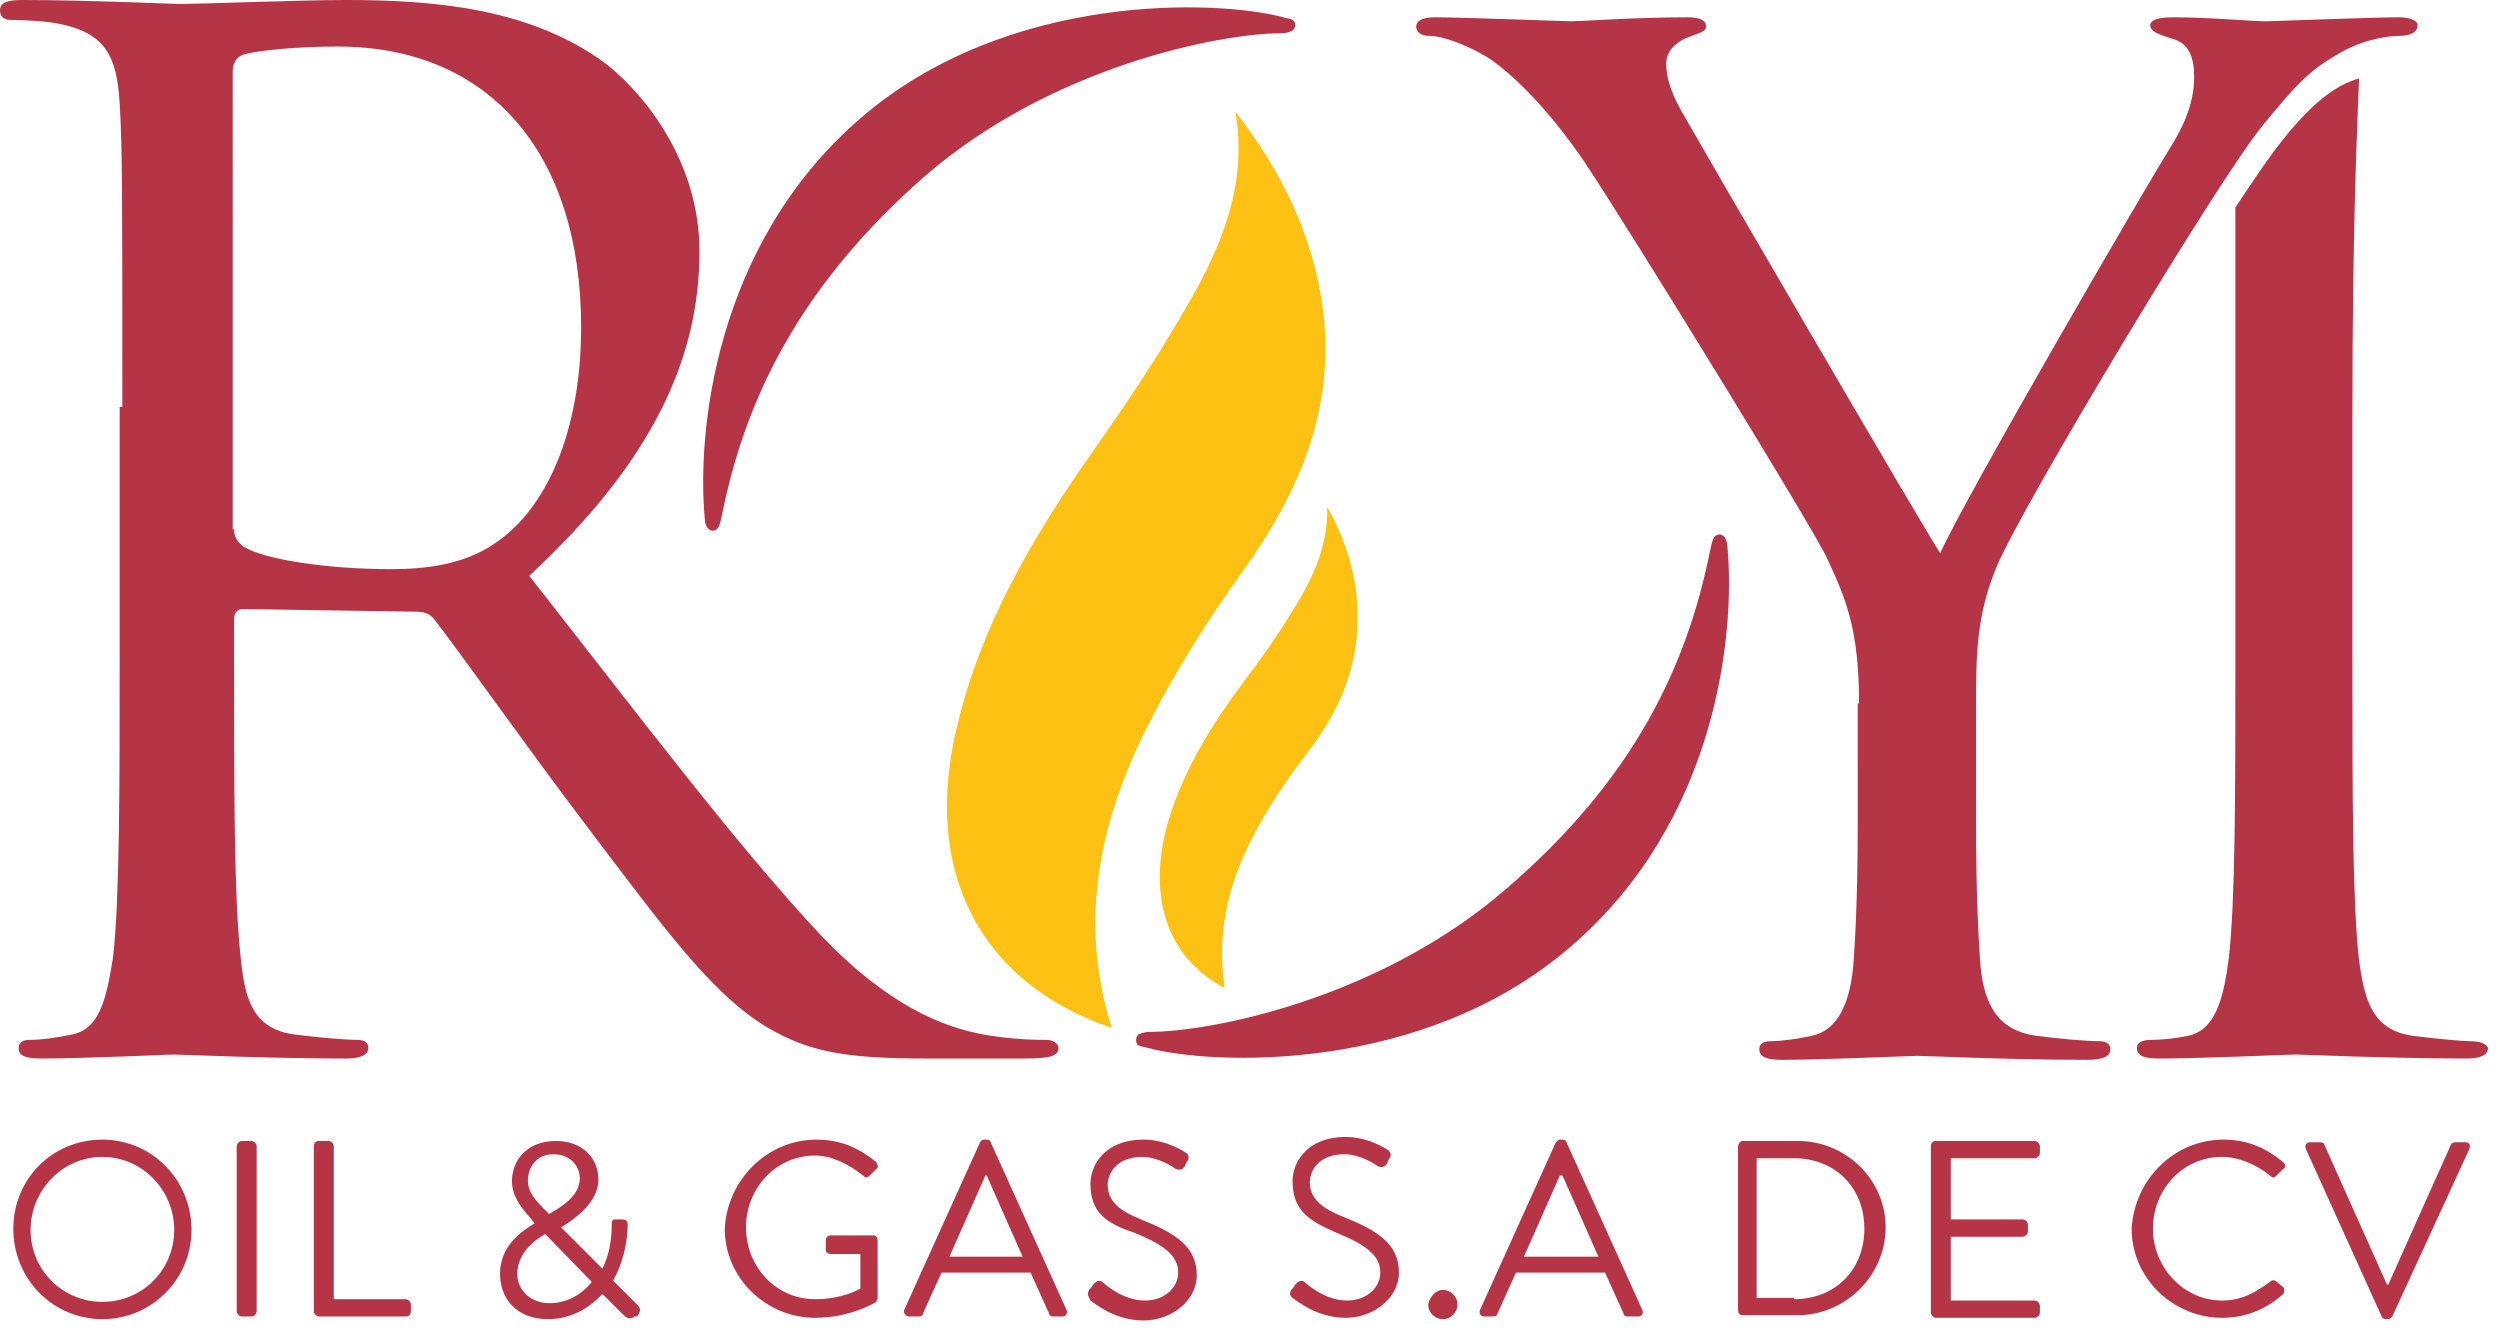 <?xml version="1.0" encoding="utf-8"?>
<!-- Generator: Adobe Illustrator 19.0.1, SVG Export Plug-In . SVG Version: 6.00 Build 0)  -->
<!DOCTYPE svg PUBLIC "-//W3C//DTD SVG 1.1//EN" "http://www.w3.org/Graphics/SVG/1.1/DTD/svg11.dtd">
<svg version="1.1" id="Layer_1" xmlns="http://www.w3.org/2000/svg" xmlns:xlink="http://www.w3.org/1999/xlink" x="0px" y="0px"
	 width="188px" height="100px" viewBox="0 0 188 100" enable-background="new 0 0 188 100" xml:space="preserve">
<g>
	<g>
		<path fill="#B53446" d="M9.2,30.6c0-16.5,0-19.4-0.2-22.8c-0.2-3.6-1.1-5.3-4.5-6C3.6,1.6,1.8,1.5,0.8,1.5C0.4,1.5,0,1.3,0,0.8
			C0,0.2,0.5,0,1.7,0c4.7,0,11.4,0.3,11.9,0.3c1.2,0,9.2-0.3,12.4-0.3c6.6,0,13.7,0.6,19.3,4.6c2.6,1.9,7.3,7.1,7.3,14.3
			c0,7.8-3.3,15.6-12.8,24.4c8.7,11.1,15.8,20.5,21.9,27c5.7,6,10.2,7.2,12.9,7.6c2,0.3,3.5,0.3,4.1,0.3c0.5,0,0.9,0.3,0.9,0.6
			c0,0.6-0.6,0.8-2.5,0.8h-7.5c-5.9,0-8.5-0.5-11.3-2c-4.5-2.4-8.2-7.6-14.2-15.5c-4.4-5.8-9.4-12.9-11.5-15.6
			C32.3,46.2,32,46,31.3,46l-13-0.2c-0.5,0-0.7,0.3-0.7,0.8v2.5c0,10.1,0,18.5,0.5,22.9c0.3,3.1,0.9,5.4,4.1,5.8
			c1.5,0.2,3.8,0.4,4.7,0.4c0.6,0,0.8,0.3,0.8,0.6c0,0.5-0.5,0.8-1.7,0.8c-5.8,0-12.4-0.3-13-0.3c-0.1,0-6.8,0.3-9.9,0.3
			c-1.2,0-1.7-0.2-1.7-0.8c0-0.3,0.2-0.6,0.8-0.6c1,0,2.2-0.2,3.2-0.4c2.1-0.4,2.6-2.7,3.1-5.8c0.5-4.4,0.5-12.8,0.5-22.9V30.6z
			 M17.6,39.8c0,0.5,0.2,0.9,0.7,1.3c1.6,1,6.4,1.7,11.1,1.7c2.5,0,5.5-0.3,7.9-2c3.7-2.5,6.4-8.2,6.4-16.2c0-13.2-7-21.1-18.3-21.1
			c-3.2,0-6,0.3-7.1,0.6c-0.5,0.2-0.8,0.6-0.8,1.3V39.8z"/>
		<path fill="#B53446" d="M139.8,52.9c0-5.6-1-7.9-2.4-10.9c-0.7-1.7-14.7-24.5-18.3-29.9c-2.6-3.8-5.2-6.4-7.1-7.7
			c-1.6-1-3.5-1.7-4.5-1.7c-0.5,0-1-0.2-1-0.7c0-0.4,0.4-0.7,1.4-0.7c2,0,9.8,0.3,10.3,0.3c0.7,0,4.7-0.3,8.7-0.3
			c1.1,0,1.4,0.3,1.4,0.7s-0.6,0.5-1.6,0.9c-0.8,0.4-1.4,1-1.4,1.9c0,1.2,0.5,2.5,1.4,4c1.7,3,17.3,29.8,19.2,32.8
			c2-4.4,15.2-27.1,17.3-30.5c1.4-2.2,1.8-3.9,1.8-5.3c0-1.5-0.4-2.6-1.7-2.9c-0.9-0.3-1.6-0.5-1.6-1c0-0.4,0.6-0.6,1.7-0.6
			c2.7,0,6,0.3,6.9,0.3c0.6,0,8.1-0.3,10.1-0.3c0.7,0,1.4,0.2,1.4,0.6c0,0.5-0.5,0.8-1.4,0.8c-1.1,0-3.1,0.4-4.8,1.5
			c-2.1,1.2-3.2,2.5-5.5,5.3c-3.4,4.2-18,28.5-19.9,33c-1.6,3.7-1.6,7-1.6,10.4v8.9c0,1.7,0,6,0.3,10.4c0.2,3,1.1,5.3,4.3,5.7
			c1.5,0.2,3.7,0.4,4.7,0.4c0.6,0,0.8,0.3,0.8,0.6c0,0.5-0.5,0.8-1.7,0.8c-5.7,0-12.3-0.3-12.8-0.3c-0.5,0-7.1,0.3-10.2,0.3
			c-1.1,0-1.7-0.2-1.7-0.8c0-0.3,0.2-0.6,0.8-0.6c0.9,0,2.2-0.2,3.1-0.4c2.1-0.4,3-2.7,3.2-5.7c0.3-4.4,0.3-8.7,0.3-10.4V52.9z"/>
		<path fill="#B53446" d="M185.8,78.3c-0.6,0-2.8-0.2-4.3-0.4c-3.1-0.4-3.7-2.7-4.1-5.7c-0.5-4.4-0.5-12.6-0.5-22.5V31.4
			c0-15.5,0.4-22.3,0.5-25.5c-3.8,1-7.2,6.6-9.3,9.7c0,3.2,0,7.9,0,15.7v18.3c0,10,0,18.2-0.5,22.5c-0.4,3-1,5.4-3.1,5.8
			c-0.9,0.2-2.1,0.3-2.7,0.3c-0.9,0-1.1,0.3-1.1,0.6c0,0.6,0.5,0.8,1.7,0.8c3.1,0,9.7-0.3,10.2-0.3s7.2,0.3,12.9,0.3
			c1.1,0,1.6-0.3,1.6-0.8C187,78.6,186.7,78.3,185.8,78.3z"/>
	</g>
	<g>
		<path fill="#B53446" d="M7.7,85.7c3.7,0,6.7,3,6.7,6.8c0,3.7-3,6.7-6.7,6.7S1,96.2,1,92.4C1,88.7,3.9,85.7,7.7,85.7z M7.7,97.9
			c3,0,5.4-2.4,5.4-5.4S10.7,87,7.7,87c-3,0-5.4,2.5-5.4,5.5S4.7,97.9,7.7,97.9z"/>
		<path fill="#B53446" d="M17.8,86.2c0-0.2,0.2-0.4,0.4-0.4h0.7c0.2,0,0.4,0.2,0.4,0.4v12.4c0,0.2-0.2,0.4-0.4,0.4h-0.7
			c-0.2,0-0.4-0.2-0.4-0.4V86.2z"/>
		<path fill="#B53446" d="M23.6,86.2c0-0.2,0.1-0.4,0.4-0.4h0.7c0.2,0,0.4,0.2,0.4,0.4v11.5h5.4c0.2,0,0.4,0.2,0.4,0.4v0.5
			c0,0.2-0.1,0.4-0.4,0.4h-6.5c-0.2,0-0.4-0.2-0.4-0.4V86.2z"/>
		<path fill="#B53446" d="M40.2,92L40.2,92l-0.4-0.5c-0.7-0.8-1.3-1.6-1.3-2.7c0-1.4,1-3,3.3-3c2,0,3.2,1.3,3.2,2.9
			c0,1.7-1.7,2.9-2.8,3.6l3.1,3.1c0.5-1,0.7-2.1,0.7-3.3c0-0.4,0.1-0.4,0.4-0.4h0.4c0.4,0,0.4,0.3,0.4,0.4c0,1.4-0.4,3-1.1,4.2
			l1.8,1.8c0.2,0.2,0.4,0.4,0,0.9L47.7,99c-0.2,0.2-0.5,0.2-0.8-0.1l-1.6-1.6c-1,1.1-2.4,1.9-4.1,1.9c-2.4,0-3.6-1.6-3.6-3.4
			C37.6,93.7,39.2,92.6,40.2,92z M41.3,98c1.3,0,2.4-0.6,3.2-1.6L41,92.8c-0.9,0.5-2.1,1.5-2.1,3C38.9,97.1,40,98,41.3,98z
			 M43.6,88.6c0-0.9-0.7-1.8-2-1.8c-1.2,0-1.9,0.9-1.9,2c0,0.8,0.5,1.4,1.2,2.1l0.4,0.4C42.1,90.8,43.6,90,43.6,88.6z"/>
		<path fill="#B53446" d="M61.4,85.7c1.9,0,3.3,0.7,4.5,1.7c0.1,0.2,0.2,0.4,0,0.5c-0.2,0.2-0.4,0.4-0.5,0.5c-0.2,0.2-0.3,0.2-0.5,0
			c-1-0.8-2.3-1.5-3.6-1.5c-3,0-5.2,2.5-5.2,5.4c0,2.9,2.2,5.4,5.2,5.4c2.1,0,3.4-0.8,3.4-0.8v-2.6h-2.2c-0.2,0-0.4-0.1-0.4-0.3
			v-0.7c0-0.2,0.1-0.4,0.4-0.4h3.2c0.2,0,0.3,0.2,0.3,0.4v4.3c0,0.1-0.1,0.2-0.1,0.3c0,0-1.9,1.2-4.6,1.2c-3.7,0-6.8-3-6.8-6.7
			C54.7,88.7,57.7,85.7,61.4,85.7z"/>
		<path fill="#B53446" d="M68,98.5l5.7-12.6c0.1-0.1,0.1-0.2,0.3-0.2h0.2c0.2,0,0.3,0.1,0.3,0.2l5.7,12.6c0.1,0.2,0,0.5-0.3,0.5
			h-0.7c-0.2,0-0.3-0.1-0.3-0.2l-1.4-3.1h-6.7l-1.4,3.1c0,0.1-0.1,0.2-0.3,0.2h-0.7C68.1,99,67.9,98.7,68,98.5z M76.9,94.5
			c-0.9-2-1.8-4.1-2.7-6.1h-0.1l-2.7,6.1H76.9z"/>
		<path fill="#B53446" d="M81.9,97c0.1-0.1,0.2-0.2,0.3-0.4c0.2-0.2,0.4-0.4,0.7-0.2c0.1,0.1,1.5,1.4,3.2,1.4c1.5,0,2.5-1,2.5-2.1
			c0-1.3-1.1-2.1-3.3-3C83.2,92,82,91.2,82,89c0-1.3,1-3.3,4-3.3c1.8,0,3.2,1,3.2,1c0.1,0.1,0.3,0.3,0.1,0.6
			c-0.1,0.1-0.1,0.2-0.2,0.4c-0.2,0.3-0.4,0.3-0.7,0.2c-0.1-0.1-1.3-0.9-2.5-0.9c-2,0-2.6,1.3-2.6,2.1c0,1.3,1,2,2.5,2.6
			c2.5,1,4.2,2,4.2,4.2c0,1.9-1.9,3.4-4,3.4c-2.2,0-3.7-1.3-4-1.5C81.9,97.5,81.7,97.4,81.9,97z"/>
		<path fill="#B53446" d="M97.1,97c0.1-0.1,0.2-0.2,0.3-0.4c0.2-0.2,0.4-0.4,0.7-0.2c0.1,0.1,1.5,1.4,3.2,1.4c1.5,0,2.5-1,2.5-2.1
			c0-1.3-1.1-2.1-3.3-3c-2.1-0.9-3.3-1.7-3.3-3.9c0-1.3,1-3.3,4-3.3c1.8,0,3.2,1,3.2,1c0.1,0.1,0.3,0.3,0.1,0.6
			c-0.1,0.1-0.1,0.2-0.2,0.4c-0.2,0.3-0.4,0.3-0.7,0.2c-0.1-0.1-1.3-0.9-2.5-0.9c-2,0-2.6,1.3-2.6,2.1c0,1.3,1,2,2.5,2.6
			c2.5,1,4.2,2,4.2,4.2c0,1.9-1.9,3.4-4,3.4c-2.2,0-3.7-1.3-4-1.5C97.1,97.5,96.9,97.4,97.1,97z"/>
		<path fill="#B53446" d="M108.5,97c0.6,0,1.1,0.5,1.1,1.1c0,0.6-0.5,1.1-1.1,1.1c-0.6,0-1.1-0.5-1.1-1.1
			C107.5,97.5,108,97,108.5,97z"/>
		<path fill="#B53446" d="M111.3,98.5l5.7-12.6c0.1-0.1,0.2-0.2,0.3-0.2h0.2c0.2,0,0.3,0.1,0.3,0.2l5.7,12.6c0.1,0.2,0,0.5-0.3,0.5
			h-0.8c-0.2,0-0.3-0.1-0.3-0.2l-1.4-3.1H114l-1.4,3.1c0,0.1-0.1,0.2-0.3,0.2h-0.7C111.3,99,111.2,98.7,111.3,98.5z M120.2,94.5
			c-0.9-2-1.8-4.1-2.7-6.1h-0.2l-2.7,6.1H120.2z"/>
		<path fill="#B53446" d="M130.7,86.2c0-0.2,0.2-0.4,0.3-0.4h4.2c3.6,0,6.6,2.9,6.6,6.5c0,3.6-3,6.6-6.6,6.6H131
			c-0.2,0-0.3-0.2-0.3-0.4V86.2z M134.9,97.7c3.1,0,5.3-2.2,5.3-5.3c0-3.1-2.2-5.3-5.3-5.3h-2.8v10.5H134.9z"/>
		<path fill="#B53446" d="M145.2,86.2c0-0.2,0.1-0.4,0.4-0.4h7.4c0.2,0,0.4,0.2,0.4,0.4v0.5c0,0.2-0.2,0.4-0.4,0.4h-6.3v4.6h5.4
			c0.2,0,0.4,0.2,0.4,0.4v0.5c0,0.2-0.2,0.4-0.4,0.4h-5.4v4.8h6.3c0.2,0,0.4,0.2,0.4,0.4v0.5c0,0.2-0.2,0.4-0.4,0.4h-7.4
			c-0.2,0-0.4-0.2-0.4-0.4V86.2z"/>
		<path fill="#B53446" d="M167.2,85.7c1.9,0,3.3,0.7,4.5,1.7c0.2,0.2,0.2,0.4,0,0.5l-0.5,0.5c-0.2,0.2-0.3,0.2-0.5,0
			c-1-0.8-2.3-1.4-3.6-1.4c-3,0-5.2,2.5-5.2,5.4c0,2.9,2.3,5.4,5.2,5.4c1.6,0,2.6-0.7,3.6-1.4c0.2-0.2,0.3-0.1,0.4-0.1l0.6,0.5
			c0.1,0.1,0.1,0.4,0,0.5c-1.3,1.2-2.9,1.8-4.6,1.8c-3.7,0-6.8-3-6.8-6.7C160.5,88.7,163.5,85.7,167.2,85.7z"/>
		<path fill="#B53446" d="M173.4,86.4c-0.1-0.2,0-0.5,0.3-0.5h0.8c0.2,0,0.3,0.1,0.3,0.2l4.7,10.5h0.1l4.7-10.5
			c0-0.1,0.2-0.2,0.3-0.2h0.8c0.3,0,0.4,0.2,0.3,0.5L179.9,99c-0.1,0.1-0.2,0.2-0.3,0.2h-0.2c-0.1,0-0.3-0.1-0.3-0.2L173.4,86.4z"/>
	</g>
	<g>
		<path fill="#B53446" d="M54.3,38.7c-0.1,0.3-0.1,0.8-0.4,1.1c-0.3,0.2-0.5,0.1-0.7-0.1c-0.1-0.2-0.2-0.4-0.2-0.7
			c-0.6-6.4,0.7-20.6,11.7-30.1c11.1-9.6,27-8.9,31.8-7.6c0.3,0.1,0.7,0.1,0.8,0.3c0.2,0.2,0.1,0.5-0.1,0.7
			c-0.2,0.1-0.5,0.2-0.8,0.2c-4.7,0-17.3,2.5-26.8,10.7C60,21.6,56,30.2,54.3,38.7z"/>
		<path fill="#B53446" d="M128.6,41.4c0.1-0.3,0.1-0.8,0.4-1.1c0.3-0.2,0.5-0.1,0.7,0.1c0.1,0.2,0.2,0.4,0.2,0.7
			c0.6,6.4-0.7,20.6-11.8,30.1c-11.1,9.6-27,8.9-31.8,7.6c-0.3-0.1-0.7-0.1-0.8-0.3s-0.1-0.5,0.1-0.7c0.2-0.1,0.5-0.2,0.8-0.2
			c4.7,0,17.3-2.5,26.8-10.7C123,58.5,126.9,49.9,128.6,41.4z"/>
	</g>
	<path fill="#FDC113" d="M83.6,77.3c-10-3.4-14.3-11.9-11.6-22.8c1.8-7.5,5.6-14,10-20.3c2.4-3.4,4.7-6.8,6.8-10.4
		c2.8-4.7,5.1-9.6,4.1-15.4c3.5,4.5,5.9,9.4,6.6,15c0.9,7.4-1.8,13.6-6,19.5c-2.6,3.6-5,7.4-7,11.3C82.8,61.4,81,69,83.6,77.3z"/>
	<path fill="#FDC113" d="M92.1,74.3c-4.4-2.3-5.9-7-4.2-12.7c1.2-3.9,3.3-7.2,5.6-10.3c1.3-1.7,2.5-3.4,3.6-5.2
		c1.5-2.4,2.8-4.9,2.7-8c1.4,2.5,2.3,5.3,2.3,8.3c0,4-1.5,7.2-3.7,10.1c-1.4,1.8-2.7,3.7-3.8,5.7C92.6,65.8,91.4,69.7,92.1,74.3z"/>
</g>
</svg>
